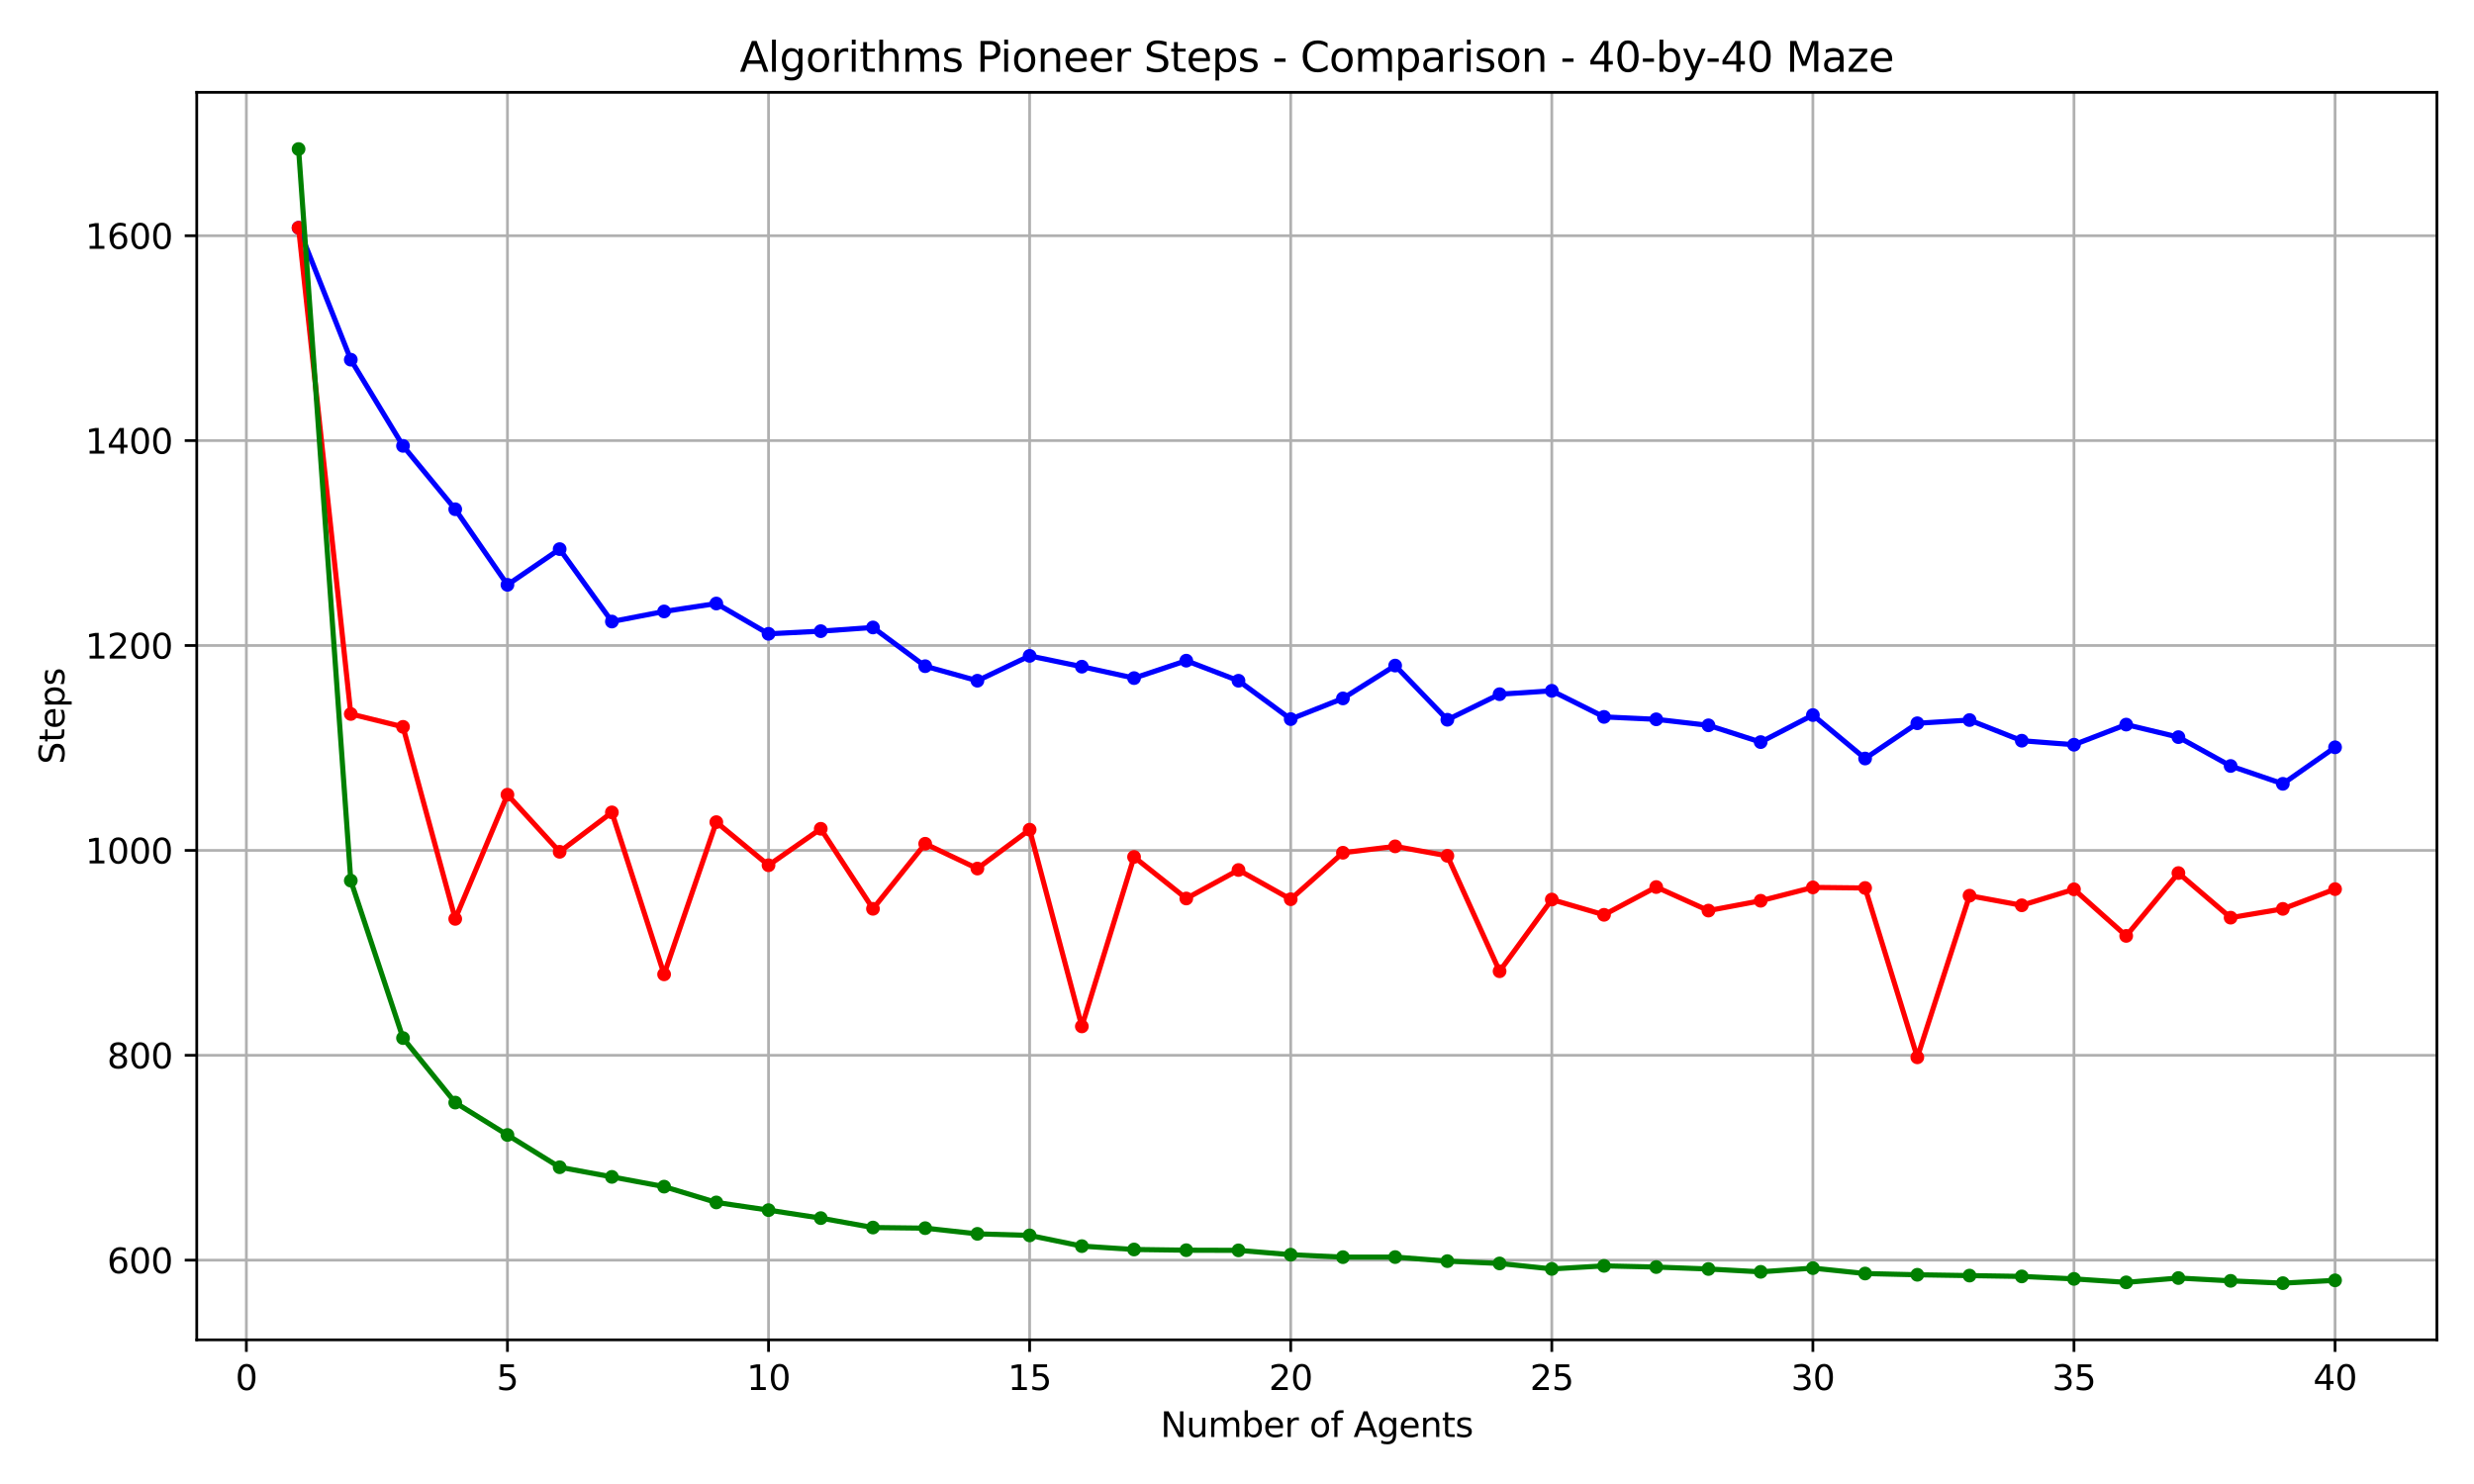 <?xml version="1.0" encoding="utf-8" standalone="no"?>
<!DOCTYPE svg PUBLIC "-//W3C//DTD SVG 1.1//EN"
  "http://www.w3.org/Graphics/SVG/1.1/DTD/svg11.dtd">
<svg xmlns:xlink="http://www.w3.org/1999/xlink" width="720pt" height="432pt" viewBox="0 0 720 432" xmlns="http://www.w3.org/2000/svg" version="1.1">
 <defs>
  <style type="text/css">*{stroke-linejoin: round; stroke-linecap: butt}</style>
 </defs>
 <g id="figure_1">
  <g id="patch_1">
   <path d="M 0 432 
L 720 432 
L 720 0 
L 0 0 
z
" style="fill: #ffffff"/>
  </g>
  <g id="axes_1">
   <g id="patch_2">
    <path d="M 57.26 390.04 
L 709.2 390.04 
L 709.2 26.88 
L 57.26 26.88 
z
" style="fill: #ffffff"/>
   </g>
   <g id="matplotlib.axis_1">
    <g id="xtick_1">
     <g id="line2d_1">
      <path d="M 71.697 390.04 
L 71.697 26.88 
" clip-path="url(#p63d0ea46be)" style="fill: none; stroke: #b0b0b0; stroke-width: 0.8; stroke-linecap: square"/>
     </g>
     <g id="line2d_2">
      <defs>
       <path id="mccde86359d" d="M 0 0 
L 0 3.5 
" style="stroke: #000000; stroke-width: 0.8"/>
      </defs>
      <g>
       <use xlink:href="#mccde86359d" x="71.697" y="390.04" style="stroke: #000000; stroke-width: 0.8"/>
      </g>
     </g>
     <g id="text_1">
      <!-- 0 -->
      <g transform="translate(68.516 404.638) scale(0.1 -0.1)">
       <defs>
        <path id="DejaVuSans-30" d="M 2034 4250 
Q 1547 4250 1301 3770 
Q 1056 3291 1056 2328 
Q 1056 1369 1301 889 
Q 1547 409 2034 409 
Q 2525 409 2770 889 
Q 3016 1369 3016 2328 
Q 3016 3291 2770 3770 
Q 2525 4250 2034 4250 
z
M 2034 4750 
Q 2819 4750 3233 4129 
Q 3647 3509 3647 2328 
Q 3647 1150 3233 529 
Q 2819 -91 2034 -91 
Q 1250 -91 836 529 
Q 422 1150 422 2328 
Q 422 3509 836 4129 
Q 1250 4750 2034 4750 
z
" transform="scale(0.016)"/>
       </defs>
       <use xlink:href="#DejaVuSans-30"/>
      </g>
     </g>
    </g>
    <g id="xtick_2">
     <g id="line2d_3">
      <path d="M 147.681 390.04 
L 147.681 26.88 
" clip-path="url(#p63d0ea46be)" style="fill: none; stroke: #b0b0b0; stroke-width: 0.8; stroke-linecap: square"/>
     </g>
     <g id="line2d_4">
      <g>
       <use xlink:href="#mccde86359d" x="147.681" y="390.04" style="stroke: #000000; stroke-width: 0.8"/>
      </g>
     </g>
     <g id="text_2">
      <!-- 5 -->
      <g transform="translate(144.499 404.638) scale(0.1 -0.1)">
       <defs>
        <path id="DejaVuSans-35" d="M 691 4666 
L 3169 4666 
L 3169 4134 
L 1269 4134 
L 1269 2991 
Q 1406 3038 1543 3061 
Q 1681 3084 1819 3084 
Q 2600 3084 3056 2656 
Q 3513 2228 3513 1497 
Q 3513 744 3044 326 
Q 2575 -91 1722 -91 
Q 1428 -91 1123 -41 
Q 819 9 494 109 
L 494 744 
Q 775 591 1075 516 
Q 1375 441 1709 441 
Q 2250 441 2565 725 
Q 2881 1009 2881 1497 
Q 2881 1984 2565 2268 
Q 2250 2553 1709 2553 
Q 1456 2553 1204 2497 
Q 953 2441 691 2322 
L 691 4666 
z
" transform="scale(0.016)"/>
       </defs>
       <use xlink:href="#DejaVuSans-35"/>
      </g>
     </g>
    </g>
    <g id="xtick_3">
     <g id="line2d_5">
      <path d="M 223.664 390.04 
L 223.664 26.88 
" clip-path="url(#p63d0ea46be)" style="fill: none; stroke: #b0b0b0; stroke-width: 0.8; stroke-linecap: square"/>
     </g>
     <g id="line2d_6">
      <g>
       <use xlink:href="#mccde86359d" x="223.664" y="390.04" style="stroke: #000000; stroke-width: 0.8"/>
      </g>
     </g>
     <g id="text_3">
      <!-- 10 -->
      <g transform="translate(217.302 404.638) scale(0.1 -0.1)">
       <defs>
        <path id="DejaVuSans-31" d="M 794 531 
L 1825 531 
L 1825 4091 
L 703 3866 
L 703 4441 
L 1819 4666 
L 2450 4666 
L 2450 531 
L 3481 531 
L 3481 0 
L 794 0 
L 794 531 
z
" transform="scale(0.016)"/>
       </defs>
       <use xlink:href="#DejaVuSans-31"/>
       <use xlink:href="#DejaVuSans-30" x="63.623"/>
      </g>
     </g>
    </g>
    <g id="xtick_4">
     <g id="line2d_7">
      <path d="M 299.648 390.04 
L 299.648 26.88 
" clip-path="url(#p63d0ea46be)" style="fill: none; stroke: #b0b0b0; stroke-width: 0.8; stroke-linecap: square"/>
     </g>
     <g id="line2d_8">
      <g>
       <use xlink:href="#mccde86359d" x="299.648" y="390.04" style="stroke: #000000; stroke-width: 0.8"/>
      </g>
     </g>
     <g id="text_4">
      <!-- 15 -->
      <g transform="translate(293.285 404.638) scale(0.1 -0.1)">
       <use xlink:href="#DejaVuSans-31"/>
       <use xlink:href="#DejaVuSans-35" x="63.623"/>
      </g>
     </g>
    </g>
    <g id="xtick_5">
     <g id="line2d_9">
      <path d="M 375.632 390.04 
L 375.632 26.88 
" clip-path="url(#p63d0ea46be)" style="fill: none; stroke: #b0b0b0; stroke-width: 0.8; stroke-linecap: square"/>
     </g>
     <g id="line2d_10">
      <g>
       <use xlink:href="#mccde86359d" x="375.632" y="390.04" style="stroke: #000000; stroke-width: 0.8"/>
      </g>
     </g>
     <g id="text_5">
      <!-- 20 -->
      <g transform="translate(369.269 404.638) scale(0.1 -0.1)">
       <defs>
        <path id="DejaVuSans-32" d="M 1228 531 
L 3431 531 
L 3431 0 
L 469 0 
L 469 531 
Q 828 903 1448 1529 
Q 2069 2156 2228 2338 
Q 2531 2678 2651 2914 
Q 2772 3150 2772 3378 
Q 2772 3750 2511 3984 
Q 2250 4219 1831 4219 
Q 1534 4219 1204 4116 
Q 875 4013 500 3803 
L 500 4441 
Q 881 4594 1212 4672 
Q 1544 4750 1819 4750 
Q 2544 4750 2975 4387 
Q 3406 4025 3406 3419 
Q 3406 3131 3298 2873 
Q 3191 2616 2906 2266 
Q 2828 2175 2409 1742 
Q 1991 1309 1228 531 
z
" transform="scale(0.016)"/>
       </defs>
       <use xlink:href="#DejaVuSans-32"/>
       <use xlink:href="#DejaVuSans-30" x="63.623"/>
      </g>
     </g>
    </g>
    <g id="xtick_6">
     <g id="line2d_11">
      <path d="M 451.615 390.04 
L 451.615 26.88 
" clip-path="url(#p63d0ea46be)" style="fill: none; stroke: #b0b0b0; stroke-width: 0.8; stroke-linecap: square"/>
     </g>
     <g id="line2d_12">
      <g>
       <use xlink:href="#mccde86359d" x="451.615" y="390.04" style="stroke: #000000; stroke-width: 0.8"/>
      </g>
     </g>
     <g id="text_6">
      <!-- 25 -->
      <g transform="translate(445.253 404.638) scale(0.1 -0.1)">
       <use xlink:href="#DejaVuSans-32"/>
       <use xlink:href="#DejaVuSans-35" x="63.623"/>
      </g>
     </g>
    </g>
    <g id="xtick_7">
     <g id="line2d_13">
      <path d="M 527.599 390.04 
L 527.599 26.88 
" clip-path="url(#p63d0ea46be)" style="fill: none; stroke: #b0b0b0; stroke-width: 0.8; stroke-linecap: square"/>
     </g>
     <g id="line2d_14">
      <g>
       <use xlink:href="#mccde86359d" x="527.599" y="390.04" style="stroke: #000000; stroke-width: 0.8"/>
      </g>
     </g>
     <g id="text_7">
      <!-- 30 -->
      <g transform="translate(521.236 404.638) scale(0.1 -0.1)">
       <defs>
        <path id="DejaVuSans-33" d="M 2597 2516 
Q 3050 2419 3304 2112 
Q 3559 1806 3559 1356 
Q 3559 666 3084 287 
Q 2609 -91 1734 -91 
Q 1441 -91 1130 -33 
Q 819 25 488 141 
L 488 750 
Q 750 597 1062 519 
Q 1375 441 1716 441 
Q 2309 441 2620 675 
Q 2931 909 2931 1356 
Q 2931 1769 2642 2001 
Q 2353 2234 1838 2234 
L 1294 2234 
L 1294 2753 
L 1863 2753 
Q 2328 2753 2575 2939 
Q 2822 3125 2822 3475 
Q 2822 3834 2567 4026 
Q 2313 4219 1838 4219 
Q 1578 4219 1281 4162 
Q 984 4106 628 3988 
L 628 4550 
Q 988 4650 1302 4700 
Q 1616 4750 1894 4750 
Q 2613 4750 3031 4423 
Q 3450 4097 3450 3541 
Q 3450 3153 3228 2886 
Q 3006 2619 2597 2516 
z
" transform="scale(0.016)"/>
       </defs>
       <use xlink:href="#DejaVuSans-33"/>
       <use xlink:href="#DejaVuSans-30" x="63.623"/>
      </g>
     </g>
    </g>
    <g id="xtick_8">
     <g id="line2d_15">
      <path d="M 603.583 390.04 
L 603.583 26.88 
" clip-path="url(#p63d0ea46be)" style="fill: none; stroke: #b0b0b0; stroke-width: 0.8; stroke-linecap: square"/>
     </g>
     <g id="line2d_16">
      <g>
       <use xlink:href="#mccde86359d" x="603.583" y="390.04" style="stroke: #000000; stroke-width: 0.8"/>
      </g>
     </g>
     <g id="text_8">
      <!-- 35 -->
      <g transform="translate(597.22 404.638) scale(0.1 -0.1)">
       <use xlink:href="#DejaVuSans-33"/>
       <use xlink:href="#DejaVuSans-35" x="63.623"/>
      </g>
     </g>
    </g>
    <g id="xtick_9">
     <g id="line2d_17">
      <path d="M 679.566 390.04 
L 679.566 26.88 
" clip-path="url(#p63d0ea46be)" style="fill: none; stroke: #b0b0b0; stroke-width: 0.8; stroke-linecap: square"/>
     </g>
     <g id="line2d_18">
      <g>
       <use xlink:href="#mccde86359d" x="679.566" y="390.04" style="stroke: #000000; stroke-width: 0.8"/>
      </g>
     </g>
     <g id="text_9">
      <!-- 40 -->
      <g transform="translate(673.204 404.638) scale(0.1 -0.1)">
       <defs>
        <path id="DejaVuSans-34" d="M 2419 4116 
L 825 1625 
L 2419 1625 
L 2419 4116 
z
M 2253 4666 
L 3047 4666 
L 3047 1625 
L 3713 1625 
L 3713 1100 
L 3047 1100 
L 3047 0 
L 2419 0 
L 2419 1100 
L 313 1100 
L 313 1709 
L 2253 4666 
z
" transform="scale(0.016)"/>
       </defs>
       <use xlink:href="#DejaVuSans-34"/>
       <use xlink:href="#DejaVuSans-30" x="63.623"/>
      </g>
     </g>
    </g>
    <g id="text_10">
     <!-- Number of Agents -->
     <g transform="translate(337.742 418.317) scale(0.1 -0.1)">
      <defs>
       <path id="DejaVuSans-4e" d="M 628 4666 
L 1478 4666 
L 3547 763 
L 3547 4666 
L 4159 4666 
L 4159 0 
L 3309 0 
L 1241 3903 
L 1241 0 
L 628 0 
L 628 4666 
z
" transform="scale(0.016)"/>
       <path id="DejaVuSans-75" d="M 544 1381 
L 544 3500 
L 1119 3500 
L 1119 1403 
Q 1119 906 1312 657 
Q 1506 409 1894 409 
Q 2359 409 2629 706 
Q 2900 1003 2900 1516 
L 2900 3500 
L 3475 3500 
L 3475 0 
L 2900 0 
L 2900 538 
Q 2691 219 2414 64 
Q 2138 -91 1772 -91 
Q 1169 -91 856 284 
Q 544 659 544 1381 
z
M 1991 3584 
L 1991 3584 
z
" transform="scale(0.016)"/>
       <path id="DejaVuSans-6d" d="M 3328 2828 
Q 3544 3216 3844 3400 
Q 4144 3584 4550 3584 
Q 5097 3584 5394 3201 
Q 5691 2819 5691 2113 
L 5691 0 
L 5113 0 
L 5113 2094 
Q 5113 2597 4934 2840 
Q 4756 3084 4391 3084 
Q 3944 3084 3684 2787 
Q 3425 2491 3425 1978 
L 3425 0 
L 2847 0 
L 2847 2094 
Q 2847 2600 2669 2842 
Q 2491 3084 2119 3084 
Q 1678 3084 1418 2786 
Q 1159 2488 1159 1978 
L 1159 0 
L 581 0 
L 581 3500 
L 1159 3500 
L 1159 2956 
Q 1356 3278 1631 3431 
Q 1906 3584 2284 3584 
Q 2666 3584 2933 3390 
Q 3200 3197 3328 2828 
z
" transform="scale(0.016)"/>
       <path id="DejaVuSans-62" d="M 3116 1747 
Q 3116 2381 2855 2742 
Q 2594 3103 2138 3103 
Q 1681 3103 1420 2742 
Q 1159 2381 1159 1747 
Q 1159 1113 1420 752 
Q 1681 391 2138 391 
Q 2594 391 2855 752 
Q 3116 1113 3116 1747 
z
M 1159 2969 
Q 1341 3281 1617 3432 
Q 1894 3584 2278 3584 
Q 2916 3584 3314 3078 
Q 3713 2572 3713 1747 
Q 3713 922 3314 415 
Q 2916 -91 2278 -91 
Q 1894 -91 1617 61 
Q 1341 213 1159 525 
L 1159 0 
L 581 0 
L 581 4863 
L 1159 4863 
L 1159 2969 
z
" transform="scale(0.016)"/>
       <path id="DejaVuSans-65" d="M 3597 1894 
L 3597 1613 
L 953 1613 
Q 991 1019 1311 708 
Q 1631 397 2203 397 
Q 2534 397 2845 478 
Q 3156 559 3463 722 
L 3463 178 
Q 3153 47 2828 -22 
Q 2503 -91 2169 -91 
Q 1331 -91 842 396 
Q 353 884 353 1716 
Q 353 2575 817 3079 
Q 1281 3584 2069 3584 
Q 2775 3584 3186 3129 
Q 3597 2675 3597 1894 
z
M 3022 2063 
Q 3016 2534 2758 2815 
Q 2500 3097 2075 3097 
Q 1594 3097 1305 2825 
Q 1016 2553 972 2059 
L 3022 2063 
z
" transform="scale(0.016)"/>
       <path id="DejaVuSans-72" d="M 2631 2963 
Q 2534 3019 2420 3045 
Q 2306 3072 2169 3072 
Q 1681 3072 1420 2755 
Q 1159 2438 1159 1844 
L 1159 0 
L 581 0 
L 581 3500 
L 1159 3500 
L 1159 2956 
Q 1341 3275 1631 3429 
Q 1922 3584 2338 3584 
Q 2397 3584 2469 3576 
Q 2541 3569 2628 3553 
L 2631 2963 
z
" transform="scale(0.016)"/>
       <path id="DejaVuSans-20" transform="scale(0.016)"/>
       <path id="DejaVuSans-6f" d="M 1959 3097 
Q 1497 3097 1228 2736 
Q 959 2375 959 1747 
Q 959 1119 1226 758 
Q 1494 397 1959 397 
Q 2419 397 2687 759 
Q 2956 1122 2956 1747 
Q 2956 2369 2687 2733 
Q 2419 3097 1959 3097 
z
M 1959 3584 
Q 2709 3584 3137 3096 
Q 3566 2609 3566 1747 
Q 3566 888 3137 398 
Q 2709 -91 1959 -91 
Q 1206 -91 779 398 
Q 353 888 353 1747 
Q 353 2609 779 3096 
Q 1206 3584 1959 3584 
z
" transform="scale(0.016)"/>
       <path id="DejaVuSans-66" d="M 2375 4863 
L 2375 4384 
L 1825 4384 
Q 1516 4384 1395 4259 
Q 1275 4134 1275 3809 
L 1275 3500 
L 2222 3500 
L 2222 3053 
L 1275 3053 
L 1275 0 
L 697 0 
L 697 3053 
L 147 3053 
L 147 3500 
L 697 3500 
L 697 3744 
Q 697 4328 969 4595 
Q 1241 4863 1831 4863 
L 2375 4863 
z
" transform="scale(0.016)"/>
       <path id="DejaVuSans-41" d="M 2188 4044 
L 1331 1722 
L 3047 1722 
L 2188 4044 
z
M 1831 4666 
L 2547 4666 
L 4325 0 
L 3669 0 
L 3244 1197 
L 1141 1197 
L 716 0 
L 50 0 
L 1831 4666 
z
" transform="scale(0.016)"/>
       <path id="DejaVuSans-67" d="M 2906 1791 
Q 2906 2416 2648 2759 
Q 2391 3103 1925 3103 
Q 1463 3103 1205 2759 
Q 947 2416 947 1791 
Q 947 1169 1205 825 
Q 1463 481 1925 481 
Q 2391 481 2648 825 
Q 2906 1169 2906 1791 
z
M 3481 434 
Q 3481 -459 3084 -895 
Q 2688 -1331 1869 -1331 
Q 1566 -1331 1297 -1286 
Q 1028 -1241 775 -1147 
L 775 -588 
Q 1028 -725 1275 -790 
Q 1522 -856 1778 -856 
Q 2344 -856 2625 -561 
Q 2906 -266 2906 331 
L 2906 616 
Q 2728 306 2450 153 
Q 2172 0 1784 0 
Q 1141 0 747 490 
Q 353 981 353 1791 
Q 353 2603 747 3093 
Q 1141 3584 1784 3584 
Q 2172 3584 2450 3431 
Q 2728 3278 2906 2969 
L 2906 3500 
L 3481 3500 
L 3481 434 
z
" transform="scale(0.016)"/>
       <path id="DejaVuSans-6e" d="M 3513 2113 
L 3513 0 
L 2938 0 
L 2938 2094 
Q 2938 2591 2744 2837 
Q 2550 3084 2163 3084 
Q 1697 3084 1428 2787 
Q 1159 2491 1159 1978 
L 1159 0 
L 581 0 
L 581 3500 
L 1159 3500 
L 1159 2956 
Q 1366 3272 1645 3428 
Q 1925 3584 2291 3584 
Q 2894 3584 3203 3211 
Q 3513 2838 3513 2113 
z
" transform="scale(0.016)"/>
       <path id="DejaVuSans-74" d="M 1172 4494 
L 1172 3500 
L 2356 3500 
L 2356 3053 
L 1172 3053 
L 1172 1153 
Q 1172 725 1289 603 
Q 1406 481 1766 481 
L 2356 481 
L 2356 0 
L 1766 0 
Q 1100 0 847 248 
Q 594 497 594 1153 
L 594 3053 
L 172 3053 
L 172 3500 
L 594 3500 
L 594 4494 
L 1172 4494 
z
" transform="scale(0.016)"/>
       <path id="DejaVuSans-73" d="M 2834 3397 
L 2834 2853 
Q 2591 2978 2328 3040 
Q 2066 3103 1784 3103 
Q 1356 3103 1142 2972 
Q 928 2841 928 2578 
Q 928 2378 1081 2264 
Q 1234 2150 1697 2047 
L 1894 2003 
Q 2506 1872 2764 1633 
Q 3022 1394 3022 966 
Q 3022 478 2636 193 
Q 2250 -91 1575 -91 
Q 1294 -91 989 -36 
Q 684 19 347 128 
L 347 722 
Q 666 556 975 473 
Q 1284 391 1588 391 
Q 1994 391 2212 530 
Q 2431 669 2431 922 
Q 2431 1156 2273 1281 
Q 2116 1406 1581 1522 
L 1381 1569 
Q 847 1681 609 1914 
Q 372 2147 372 2553 
Q 372 3047 722 3315 
Q 1072 3584 1716 3584 
Q 2034 3584 2315 3537 
Q 2597 3491 2834 3397 
z
" transform="scale(0.016)"/>
      </defs>
      <use xlink:href="#DejaVuSans-4e"/>
      <use xlink:href="#DejaVuSans-75" x="74.805"/>
      <use xlink:href="#DejaVuSans-6d" x="138.184"/>
      <use xlink:href="#DejaVuSans-62" x="235.596"/>
      <use xlink:href="#DejaVuSans-65" x="299.072"/>
      <use xlink:href="#DejaVuSans-72" x="360.596"/>
      <use xlink:href="#DejaVuSans-20" x="401.709"/>
      <use xlink:href="#DejaVuSans-6f" x="433.496"/>
      <use xlink:href="#DejaVuSans-66" x="494.678"/>
      <use xlink:href="#DejaVuSans-20" x="529.883"/>
      <use xlink:href="#DejaVuSans-41" x="561.67"/>
      <use xlink:href="#DejaVuSans-67" x="630.078"/>
      <use xlink:href="#DejaVuSans-65" x="693.555"/>
      <use xlink:href="#DejaVuSans-6e" x="755.078"/>
      <use xlink:href="#DejaVuSans-74" x="818.457"/>
      <use xlink:href="#DejaVuSans-73" x="857.666"/>
     </g>
    </g>
   </g>
   <g id="matplotlib.axis_2">
    <g id="ytick_1">
     <g id="line2d_19">
      <path d="M 57.26 366.841 
L 709.2 366.841 
" clip-path="url(#p63d0ea46be)" style="fill: none; stroke: #b0b0b0; stroke-width: 0.8; stroke-linecap: square"/>
     </g>
     <g id="line2d_20">
      <defs>
       <path id="m321dcc8707" d="M 0 0 
L -3.5 0 
" style="stroke: #000000; stroke-width: 0.8"/>
      </defs>
      <g>
       <use xlink:href="#m321dcc8707" x="57.26" y="366.841" style="stroke: #000000; stroke-width: 0.8"/>
      </g>
     </g>
     <g id="text_11">
      <!-- 600 -->
      <g transform="translate(31.172 370.64) scale(0.1 -0.1)">
       <defs>
        <path id="DejaVuSans-36" d="M 2113 2584 
Q 1688 2584 1439 2293 
Q 1191 2003 1191 1497 
Q 1191 994 1439 701 
Q 1688 409 2113 409 
Q 2538 409 2786 701 
Q 3034 994 3034 1497 
Q 3034 2003 2786 2293 
Q 2538 2584 2113 2584 
z
M 3366 4563 
L 3366 3988 
Q 3128 4100 2886 4159 
Q 2644 4219 2406 4219 
Q 1781 4219 1451 3797 
Q 1122 3375 1075 2522 
Q 1259 2794 1537 2939 
Q 1816 3084 2150 3084 
Q 2853 3084 3261 2657 
Q 3669 2231 3669 1497 
Q 3669 778 3244 343 
Q 2819 -91 2113 -91 
Q 1303 -91 875 529 
Q 447 1150 447 2328 
Q 447 3434 972 4092 
Q 1497 4750 2381 4750 
Q 2619 4750 2861 4703 
Q 3103 4656 3366 4563 
z
" transform="scale(0.016)"/>
       </defs>
       <use xlink:href="#DejaVuSans-36"/>
       <use xlink:href="#DejaVuSans-30" x="63.623"/>
       <use xlink:href="#DejaVuSans-30" x="127.246"/>
      </g>
     </g>
    </g>
    <g id="ytick_2">
     <g id="line2d_21">
      <path d="M 57.26 307.197 
L 709.2 307.197 
" clip-path="url(#p63d0ea46be)" style="fill: none; stroke: #b0b0b0; stroke-width: 0.8; stroke-linecap: square"/>
     </g>
     <g id="line2d_22">
      <g>
       <use xlink:href="#m321dcc8707" x="57.26" y="307.197" style="stroke: #000000; stroke-width: 0.8"/>
      </g>
     </g>
     <g id="text_12">
      <!-- 800 -->
      <g transform="translate(31.172 310.996) scale(0.1 -0.1)">
       <defs>
        <path id="DejaVuSans-38" d="M 2034 2216 
Q 1584 2216 1326 1975 
Q 1069 1734 1069 1313 
Q 1069 891 1326 650 
Q 1584 409 2034 409 
Q 2484 409 2743 651 
Q 3003 894 3003 1313 
Q 3003 1734 2745 1975 
Q 2488 2216 2034 2216 
z
M 1403 2484 
Q 997 2584 770 2862 
Q 544 3141 544 3541 
Q 544 4100 942 4425 
Q 1341 4750 2034 4750 
Q 2731 4750 3128 4425 
Q 3525 4100 3525 3541 
Q 3525 3141 3298 2862 
Q 3072 2584 2669 2484 
Q 3125 2378 3379 2068 
Q 3634 1759 3634 1313 
Q 3634 634 3220 271 
Q 2806 -91 2034 -91 
Q 1263 -91 848 271 
Q 434 634 434 1313 
Q 434 1759 690 2068 
Q 947 2378 1403 2484 
z
M 1172 3481 
Q 1172 3119 1398 2916 
Q 1625 2713 2034 2713 
Q 2441 2713 2670 2916 
Q 2900 3119 2900 3481 
Q 2900 3844 2670 4047 
Q 2441 4250 2034 4250 
Q 1625 4250 1398 4047 
Q 1172 3844 1172 3481 
z
" transform="scale(0.016)"/>
       </defs>
       <use xlink:href="#DejaVuSans-38"/>
       <use xlink:href="#DejaVuSans-30" x="63.623"/>
       <use xlink:href="#DejaVuSans-30" x="127.246"/>
      </g>
     </g>
    </g>
    <g id="ytick_3">
     <g id="line2d_23">
      <path d="M 57.26 247.553 
L 709.2 247.553 
" clip-path="url(#p63d0ea46be)" style="fill: none; stroke: #b0b0b0; stroke-width: 0.8; stroke-linecap: square"/>
     </g>
     <g id="line2d_24">
      <g>
       <use xlink:href="#m321dcc8707" x="57.26" y="247.553" style="stroke: #000000; stroke-width: 0.8"/>
      </g>
     </g>
     <g id="text_13">
      <!-- 1000 -->
      <g transform="translate(24.81 251.352) scale(0.1 -0.1)">
       <use xlink:href="#DejaVuSans-31"/>
       <use xlink:href="#DejaVuSans-30" x="63.623"/>
       <use xlink:href="#DejaVuSans-30" x="127.246"/>
       <use xlink:href="#DejaVuSans-30" x="190.869"/>
      </g>
     </g>
    </g>
    <g id="ytick_4">
     <g id="line2d_25">
      <path d="M 57.26 187.909 
L 709.2 187.909 
" clip-path="url(#p63d0ea46be)" style="fill: none; stroke: #b0b0b0; stroke-width: 0.8; stroke-linecap: square"/>
     </g>
     <g id="line2d_26">
      <g>
       <use xlink:href="#m321dcc8707" x="57.26" y="187.909" style="stroke: #000000; stroke-width: 0.8"/>
      </g>
     </g>
     <g id="text_14">
      <!-- 1200 -->
      <g transform="translate(24.81 191.708) scale(0.1 -0.1)">
       <use xlink:href="#DejaVuSans-31"/>
       <use xlink:href="#DejaVuSans-32" x="63.623"/>
       <use xlink:href="#DejaVuSans-30" x="127.246"/>
       <use xlink:href="#DejaVuSans-30" x="190.869"/>
      </g>
     </g>
    </g>
    <g id="ytick_5">
     <g id="line2d_27">
      <path d="M 57.26 128.265 
L 709.2 128.265 
" clip-path="url(#p63d0ea46be)" style="fill: none; stroke: #b0b0b0; stroke-width: 0.8; stroke-linecap: square"/>
     </g>
     <g id="line2d_28">
      <g>
       <use xlink:href="#m321dcc8707" x="57.26" y="128.265" style="stroke: #000000; stroke-width: 0.8"/>
      </g>
     </g>
     <g id="text_15">
      <!-- 1400 -->
      <g transform="translate(24.81 132.064) scale(0.1 -0.1)">
       <use xlink:href="#DejaVuSans-31"/>
       <use xlink:href="#DejaVuSans-34" x="63.623"/>
       <use xlink:href="#DejaVuSans-30" x="127.246"/>
       <use xlink:href="#DejaVuSans-30" x="190.869"/>
      </g>
     </g>
    </g>
    <g id="ytick_6">
     <g id="line2d_29">
      <path d="M 57.26 68.621 
L 709.2 68.621 
" clip-path="url(#p63d0ea46be)" style="fill: none; stroke: #b0b0b0; stroke-width: 0.8; stroke-linecap: square"/>
     </g>
     <g id="line2d_30">
      <g>
       <use xlink:href="#m321dcc8707" x="57.26" y="68.621" style="stroke: #000000; stroke-width: 0.8"/>
      </g>
     </g>
     <g id="text_16">
      <!-- 1600 -->
      <g transform="translate(24.81 72.421) scale(0.1 -0.1)">
       <use xlink:href="#DejaVuSans-31"/>
       <use xlink:href="#DejaVuSans-36" x="63.623"/>
       <use xlink:href="#DejaVuSans-30" x="127.246"/>
       <use xlink:href="#DejaVuSans-30" x="190.869"/>
      </g>
     </g>
    </g>
    <g id="text_17">
     <!-- Steps -->
     <g transform="translate(18.73 222.45) rotate(-90) scale(0.1 -0.1)">
      <defs>
       <path id="DejaVuSans-53" d="M 3425 4513 
L 3425 3897 
Q 3066 4069 2747 4153 
Q 2428 4238 2131 4238 
Q 1616 4238 1336 4038 
Q 1056 3838 1056 3469 
Q 1056 3159 1242 3001 
Q 1428 2844 1947 2747 
L 2328 2669 
Q 3034 2534 3370 2195 
Q 3706 1856 3706 1288 
Q 3706 609 3251 259 
Q 2797 -91 1919 -91 
Q 1588 -91 1214 -16 
Q 841 59 441 206 
L 441 856 
Q 825 641 1194 531 
Q 1563 422 1919 422 
Q 2459 422 2753 634 
Q 3047 847 3047 1241 
Q 3047 1584 2836 1778 
Q 2625 1972 2144 2069 
L 1759 2144 
Q 1053 2284 737 2584 
Q 422 2884 422 3419 
Q 422 4038 858 4394 
Q 1294 4750 2059 4750 
Q 2388 4750 2728 4690 
Q 3069 4631 3425 4513 
z
" transform="scale(0.016)"/>
       <path id="DejaVuSans-70" d="M 1159 525 
L 1159 -1331 
L 581 -1331 
L 581 3500 
L 1159 3500 
L 1159 2969 
Q 1341 3281 1617 3432 
Q 1894 3584 2278 3584 
Q 2916 3584 3314 3078 
Q 3713 2572 3713 1747 
Q 3713 922 3314 415 
Q 2916 -91 2278 -91 
Q 1894 -91 1617 61 
Q 1341 213 1159 525 
z
M 3116 1747 
Q 3116 2381 2855 2742 
Q 2594 3103 2138 3103 
Q 1681 3103 1420 2742 
Q 1159 2381 1159 1747 
Q 1159 1113 1420 752 
Q 1681 391 2138 391 
Q 2594 391 2855 752 
Q 3116 1113 3116 1747 
z
" transform="scale(0.016)"/>
      </defs>
      <use xlink:href="#DejaVuSans-53"/>
      <use xlink:href="#DejaVuSans-74" x="63.477"/>
      <use xlink:href="#DejaVuSans-65" x="102.686"/>
      <use xlink:href="#DejaVuSans-70" x="164.209"/>
      <use xlink:href="#DejaVuSans-73" x="227.686"/>
     </g>
    </g>
   </g>
   <g id="line2d_31">
    <path d="M 86.894 66.312 
L 102.09 104.713 
L 117.287 129.792 
L 132.484 148.244 
L 147.681 170.247 
L 162.877 159.85 
L 178.074 180.936 
L 193.271 177.996 
L 208.468 175.687 
L 223.664 184.509 
L 238.861 183.736 
L 254.058 182.66 
L 269.254 193.933 
L 284.451 198.161 
L 299.648 190.932 
L 314.845 194.074 
L 330.041 197.4 
L 345.238 192.325 
L 360.435 198.168 
L 375.632 209.336 
L 390.828 203.312 
L 406.025 193.754 
L 421.222 209.522 
L 436.419 202.088 
L 451.615 201.098 
L 466.812 208.694 
L 482.009 209.398 
L 497.206 211.144 
L 512.402 216.025 
L 527.599 208.157 
L 542.796 220.809 
L 557.992 210.545 
L 573.189 209.612 
L 588.386 215.622 
L 603.583 216.793 
L 618.779 210.932 
L 633.976 214.582 
L 649.173 222.982 
L 664.37 228.176 
L 679.566 217.543 
" clip-path="url(#p63d0ea46be)" style="fill: none; stroke: #0000ff; stroke-width: 1.5; stroke-linecap: square"/>
    <defs>
     <path id="m3aee6447ea" d="M 0 1.5 
C 0.398 1.5 0.779 1.342 1.061 1.061 
C 1.342 0.779 1.5 0.398 1.5 0 
C 1.5 -0.398 1.342 -0.779 1.061 -1.061 
C 0.779 -1.342 0.398 -1.5 0 -1.5 
C -0.398 -1.5 -0.779 -1.342 -1.061 -1.061 
C -1.342 -0.779 -1.5 -0.398 -1.5 0 
C -1.5 0.398 -1.342 0.779 -1.061 1.061 
C -0.779 1.342 -0.398 1.5 0 1.5 
z
" style="stroke: #0000ff"/>
    </defs>
    <g clip-path="url(#p63d0ea46be)">
     <use xlink:href="#m3aee6447ea" x="86.894" y="66.312" style="fill: #0000ff; stroke: #0000ff"/>
     <use xlink:href="#m3aee6447ea" x="102.09" y="104.713" style="fill: #0000ff; stroke: #0000ff"/>
     <use xlink:href="#m3aee6447ea" x="117.287" y="129.792" style="fill: #0000ff; stroke: #0000ff"/>
     <use xlink:href="#m3aee6447ea" x="132.484" y="148.244" style="fill: #0000ff; stroke: #0000ff"/>
     <use xlink:href="#m3aee6447ea" x="147.681" y="170.247" style="fill: #0000ff; stroke: #0000ff"/>
     <use xlink:href="#m3aee6447ea" x="162.877" y="159.85" style="fill: #0000ff; stroke: #0000ff"/>
     <use xlink:href="#m3aee6447ea" x="178.074" y="180.936" style="fill: #0000ff; stroke: #0000ff"/>
     <use xlink:href="#m3aee6447ea" x="193.271" y="177.996" style="fill: #0000ff; stroke: #0000ff"/>
     <use xlink:href="#m3aee6447ea" x="208.468" y="175.687" style="fill: #0000ff; stroke: #0000ff"/>
     <use xlink:href="#m3aee6447ea" x="223.664" y="184.509" style="fill: #0000ff; stroke: #0000ff"/>
     <use xlink:href="#m3aee6447ea" x="238.861" y="183.736" style="fill: #0000ff; stroke: #0000ff"/>
     <use xlink:href="#m3aee6447ea" x="254.058" y="182.66" style="fill: #0000ff; stroke: #0000ff"/>
     <use xlink:href="#m3aee6447ea" x="269.254" y="193.933" style="fill: #0000ff; stroke: #0000ff"/>
     <use xlink:href="#m3aee6447ea" x="284.451" y="198.161" style="fill: #0000ff; stroke: #0000ff"/>
     <use xlink:href="#m3aee6447ea" x="299.648" y="190.932" style="fill: #0000ff; stroke: #0000ff"/>
     <use xlink:href="#m3aee6447ea" x="314.845" y="194.074" style="fill: #0000ff; stroke: #0000ff"/>
     <use xlink:href="#m3aee6447ea" x="330.041" y="197.4" style="fill: #0000ff; stroke: #0000ff"/>
     <use xlink:href="#m3aee6447ea" x="345.238" y="192.325" style="fill: #0000ff; stroke: #0000ff"/>
     <use xlink:href="#m3aee6447ea" x="360.435" y="198.168" style="fill: #0000ff; stroke: #0000ff"/>
     <use xlink:href="#m3aee6447ea" x="375.632" y="209.336" style="fill: #0000ff; stroke: #0000ff"/>
     <use xlink:href="#m3aee6447ea" x="390.828" y="203.312" style="fill: #0000ff; stroke: #0000ff"/>
     <use xlink:href="#m3aee6447ea" x="406.025" y="193.754" style="fill: #0000ff; stroke: #0000ff"/>
     <use xlink:href="#m3aee6447ea" x="421.222" y="209.522" style="fill: #0000ff; stroke: #0000ff"/>
     <use xlink:href="#m3aee6447ea" x="436.419" y="202.088" style="fill: #0000ff; stroke: #0000ff"/>
     <use xlink:href="#m3aee6447ea" x="451.615" y="201.098" style="fill: #0000ff; stroke: #0000ff"/>
     <use xlink:href="#m3aee6447ea" x="466.812" y="208.694" style="fill: #0000ff; stroke: #0000ff"/>
     <use xlink:href="#m3aee6447ea" x="482.009" y="209.398" style="fill: #0000ff; stroke: #0000ff"/>
     <use xlink:href="#m3aee6447ea" x="497.206" y="211.144" style="fill: #0000ff; stroke: #0000ff"/>
     <use xlink:href="#m3aee6447ea" x="512.402" y="216.025" style="fill: #0000ff; stroke: #0000ff"/>
     <use xlink:href="#m3aee6447ea" x="527.599" y="208.157" style="fill: #0000ff; stroke: #0000ff"/>
     <use xlink:href="#m3aee6447ea" x="542.796" y="220.809" style="fill: #0000ff; stroke: #0000ff"/>
     <use xlink:href="#m3aee6447ea" x="557.992" y="210.545" style="fill: #0000ff; stroke: #0000ff"/>
     <use xlink:href="#m3aee6447ea" x="573.189" y="209.612" style="fill: #0000ff; stroke: #0000ff"/>
     <use xlink:href="#m3aee6447ea" x="588.386" y="215.622" style="fill: #0000ff; stroke: #0000ff"/>
     <use xlink:href="#m3aee6447ea" x="603.583" y="216.793" style="fill: #0000ff; stroke: #0000ff"/>
     <use xlink:href="#m3aee6447ea" x="618.779" y="210.932" style="fill: #0000ff; stroke: #0000ff"/>
     <use xlink:href="#m3aee6447ea" x="633.976" y="214.582" style="fill: #0000ff; stroke: #0000ff"/>
     <use xlink:href="#m3aee6447ea" x="649.173" y="222.982" style="fill: #0000ff; stroke: #0000ff"/>
     <use xlink:href="#m3aee6447ea" x="664.37" y="228.176" style="fill: #0000ff; stroke: #0000ff"/>
     <use xlink:href="#m3aee6447ea" x="679.566" y="217.543" style="fill: #0000ff; stroke: #0000ff"/>
    </g>
   </g>
   <g id="line2d_32">
    <path d="M 86.894 66.312 
L 102.09 207.844 
L 117.287 211.588 
L 132.484 267.491 
L 147.681 231.342 
L 162.877 247.963 
L 178.074 236.49 
L 193.271 283.635 
L 208.468 239.327 
L 223.664 251.881 
L 238.861 241.267 
L 254.058 264.559 
L 269.254 245.621 
L 284.451 252.84 
L 299.648 241.529 
L 314.845 298.789 
L 330.041 249.462 
L 345.238 261.557 
L 360.435 253.26 
L 375.632 261.772 
L 390.828 248.238 
L 406.025 246.379 
L 421.222 249.135 
L 436.419 282.733 
L 451.615 261.867 
L 466.812 266.307 
L 482.009 258.222 
L 497.206 265.079 
L 512.402 262.218 
L 527.599 258.329 
L 542.796 258.496 
L 557.992 307.793 
L 573.189 260.737 
L 588.386 263.538 
L 603.583 258.885 
L 618.779 272.444 
L 633.976 254.154 
L 649.173 267.138 
L 664.37 264.58 
L 679.566 258.828 
" clip-path="url(#p63d0ea46be)" style="fill: none; stroke: #ff0000; stroke-width: 1.5; stroke-linecap: square"/>
    <defs>
     <path id="mecaebca837" d="M 0 1.5 
C 0.398 1.5 0.779 1.342 1.061 1.061 
C 1.342 0.779 1.5 0.398 1.5 0 
C 1.5 -0.398 1.342 -0.779 1.061 -1.061 
C 0.779 -1.342 0.398 -1.5 0 -1.5 
C -0.398 -1.5 -0.779 -1.342 -1.061 -1.061 
C -1.342 -0.779 -1.5 -0.398 -1.5 0 
C -1.5 0.398 -1.342 0.779 -1.061 1.061 
C -0.779 1.342 -0.398 1.5 0 1.5 
z
" style="stroke: #ff0000"/>
    </defs>
    <g clip-path="url(#p63d0ea46be)">
     <use xlink:href="#mecaebca837" x="86.894" y="66.312" style="fill: #ff0000; stroke: #ff0000"/>
     <use xlink:href="#mecaebca837" x="102.09" y="207.844" style="fill: #ff0000; stroke: #ff0000"/>
     <use xlink:href="#mecaebca837" x="117.287" y="211.588" style="fill: #ff0000; stroke: #ff0000"/>
     <use xlink:href="#mecaebca837" x="132.484" y="267.491" style="fill: #ff0000; stroke: #ff0000"/>
     <use xlink:href="#mecaebca837" x="147.681" y="231.342" style="fill: #ff0000; stroke: #ff0000"/>
     <use xlink:href="#mecaebca837" x="162.877" y="247.963" style="fill: #ff0000; stroke: #ff0000"/>
     <use xlink:href="#mecaebca837" x="178.074" y="236.49" style="fill: #ff0000; stroke: #ff0000"/>
     <use xlink:href="#mecaebca837" x="193.271" y="283.635" style="fill: #ff0000; stroke: #ff0000"/>
     <use xlink:href="#mecaebca837" x="208.468" y="239.327" style="fill: #ff0000; stroke: #ff0000"/>
     <use xlink:href="#mecaebca837" x="223.664" y="251.881" style="fill: #ff0000; stroke: #ff0000"/>
     <use xlink:href="#mecaebca837" x="238.861" y="241.267" style="fill: #ff0000; stroke: #ff0000"/>
     <use xlink:href="#mecaebca837" x="254.058" y="264.559" style="fill: #ff0000; stroke: #ff0000"/>
     <use xlink:href="#mecaebca837" x="269.254" y="245.621" style="fill: #ff0000; stroke: #ff0000"/>
     <use xlink:href="#mecaebca837" x="284.451" y="252.84" style="fill: #ff0000; stroke: #ff0000"/>
     <use xlink:href="#mecaebca837" x="299.648" y="241.529" style="fill: #ff0000; stroke: #ff0000"/>
     <use xlink:href="#mecaebca837" x="314.845" y="298.789" style="fill: #ff0000; stroke: #ff0000"/>
     <use xlink:href="#mecaebca837" x="330.041" y="249.462" style="fill: #ff0000; stroke: #ff0000"/>
     <use xlink:href="#mecaebca837" x="345.238" y="261.557" style="fill: #ff0000; stroke: #ff0000"/>
     <use xlink:href="#mecaebca837" x="360.435" y="253.26" style="fill: #ff0000; stroke: #ff0000"/>
     <use xlink:href="#mecaebca837" x="375.632" y="261.772" style="fill: #ff0000; stroke: #ff0000"/>
     <use xlink:href="#mecaebca837" x="390.828" y="248.238" style="fill: #ff0000; stroke: #ff0000"/>
     <use xlink:href="#mecaebca837" x="406.025" y="246.379" style="fill: #ff0000; stroke: #ff0000"/>
     <use xlink:href="#mecaebca837" x="421.222" y="249.135" style="fill: #ff0000; stroke: #ff0000"/>
     <use xlink:href="#mecaebca837" x="436.419" y="282.733" style="fill: #ff0000; stroke: #ff0000"/>
     <use xlink:href="#mecaebca837" x="451.615" y="261.867" style="fill: #ff0000; stroke: #ff0000"/>
     <use xlink:href="#mecaebca837" x="466.812" y="266.307" style="fill: #ff0000; stroke: #ff0000"/>
     <use xlink:href="#mecaebca837" x="482.009" y="258.222" style="fill: #ff0000; stroke: #ff0000"/>
     <use xlink:href="#mecaebca837" x="497.206" y="265.079" style="fill: #ff0000; stroke: #ff0000"/>
     <use xlink:href="#mecaebca837" x="512.402" y="262.218" style="fill: #ff0000; stroke: #ff0000"/>
     <use xlink:href="#mecaebca837" x="527.599" y="258.329" style="fill: #ff0000; stroke: #ff0000"/>
     <use xlink:href="#mecaebca837" x="542.796" y="258.496" style="fill: #ff0000; stroke: #ff0000"/>
     <use xlink:href="#mecaebca837" x="557.992" y="307.793" style="fill: #ff0000; stroke: #ff0000"/>
     <use xlink:href="#mecaebca837" x="573.189" y="260.737" style="fill: #ff0000; stroke: #ff0000"/>
     <use xlink:href="#mecaebca837" x="588.386" y="263.538" style="fill: #ff0000; stroke: #ff0000"/>
     <use xlink:href="#mecaebca837" x="603.583" y="258.885" style="fill: #ff0000; stroke: #ff0000"/>
     <use xlink:href="#mecaebca837" x="618.779" y="272.444" style="fill: #ff0000; stroke: #ff0000"/>
     <use xlink:href="#mecaebca837" x="633.976" y="254.154" style="fill: #ff0000; stroke: #ff0000"/>
     <use xlink:href="#mecaebca837" x="649.173" y="267.138" style="fill: #ff0000; stroke: #ff0000"/>
     <use xlink:href="#mecaebca837" x="664.37" y="264.58" style="fill: #ff0000; stroke: #ff0000"/>
     <use xlink:href="#mecaebca837" x="679.566" y="258.828" style="fill: #ff0000; stroke: #ff0000"/>
    </g>
   </g>
   <g id="line2d_33">
    <path d="M 86.894 43.387 
L 102.09 256.356 
L 117.287 302.189 
L 132.484 320.97 
L 147.681 330.401 
L 162.877 339.789 
L 178.074 342.597 
L 193.271 345.436 
L 208.468 350.035 
L 223.664 352.276 
L 238.861 354.602 
L 254.058 357.341 
L 269.254 357.524 
L 284.451 359.18 
L 299.648 359.631 
L 314.845 362.756 
L 330.041 363.732 
L 345.238 363.937 
L 360.435 363.985 
L 375.632 365.249 
L 390.828 365.963 
L 406.025 365.941 
L 421.222 367.122 
L 436.419 367.797 
L 451.615 369.389 
L 466.812 368.501 
L 482.009 368.845 
L 497.206 369.413 
L 512.402 370.24 
L 527.599 369.155 
L 542.796 370.734 
L 557.992 371.094 
L 573.189 371.333 
L 588.386 371.572 
L 603.583 372.292 
L 618.779 373.304 
L 633.976 372.042 
L 649.173 372.86 
L 664.37 373.533 
L 679.566 372.719 
" clip-path="url(#p63d0ea46be)" style="fill: none; stroke: #008000; stroke-width: 1.5; stroke-linecap: square"/>
    <defs>
     <path id="ma1b485ddb1" d="M 0 1.5 
C 0.398 1.5 0.779 1.342 1.061 1.061 
C 1.342 0.779 1.5 0.398 1.5 0 
C 1.5 -0.398 1.342 -0.779 1.061 -1.061 
C 0.779 -1.342 0.398 -1.5 0 -1.5 
C -0.398 -1.5 -0.779 -1.342 -1.061 -1.061 
C -1.342 -0.779 -1.5 -0.398 -1.5 0 
C -1.5 0.398 -1.342 0.779 -1.061 1.061 
C -0.779 1.342 -0.398 1.5 0 1.5 
z
" style="stroke: #008000"/>
    </defs>
    <g clip-path="url(#p63d0ea46be)">
     <use xlink:href="#ma1b485ddb1" x="86.894" y="43.387" style="fill: #008000; stroke: #008000"/>
     <use xlink:href="#ma1b485ddb1" x="102.09" y="256.356" style="fill: #008000; stroke: #008000"/>
     <use xlink:href="#ma1b485ddb1" x="117.287" y="302.189" style="fill: #008000; stroke: #008000"/>
     <use xlink:href="#ma1b485ddb1" x="132.484" y="320.97" style="fill: #008000; stroke: #008000"/>
     <use xlink:href="#ma1b485ddb1" x="147.681" y="330.401" style="fill: #008000; stroke: #008000"/>
     <use xlink:href="#ma1b485ddb1" x="162.877" y="339.789" style="fill: #008000; stroke: #008000"/>
     <use xlink:href="#ma1b485ddb1" x="178.074" y="342.597" style="fill: #008000; stroke: #008000"/>
     <use xlink:href="#ma1b485ddb1" x="193.271" y="345.436" style="fill: #008000; stroke: #008000"/>
     <use xlink:href="#ma1b485ddb1" x="208.468" y="350.035" style="fill: #008000; stroke: #008000"/>
     <use xlink:href="#ma1b485ddb1" x="223.664" y="352.276" style="fill: #008000; stroke: #008000"/>
     <use xlink:href="#ma1b485ddb1" x="238.861" y="354.602" style="fill: #008000; stroke: #008000"/>
     <use xlink:href="#ma1b485ddb1" x="254.058" y="357.341" style="fill: #008000; stroke: #008000"/>
     <use xlink:href="#ma1b485ddb1" x="269.254" y="357.524" style="fill: #008000; stroke: #008000"/>
     <use xlink:href="#ma1b485ddb1" x="284.451" y="359.18" style="fill: #008000; stroke: #008000"/>
     <use xlink:href="#ma1b485ddb1" x="299.648" y="359.631" style="fill: #008000; stroke: #008000"/>
     <use xlink:href="#ma1b485ddb1" x="314.845" y="362.756" style="fill: #008000; stroke: #008000"/>
     <use xlink:href="#ma1b485ddb1" x="330.041" y="363.732" style="fill: #008000; stroke: #008000"/>
     <use xlink:href="#ma1b485ddb1" x="345.238" y="363.937" style="fill: #008000; stroke: #008000"/>
     <use xlink:href="#ma1b485ddb1" x="360.435" y="363.985" style="fill: #008000; stroke: #008000"/>
     <use xlink:href="#ma1b485ddb1" x="375.632" y="365.249" style="fill: #008000; stroke: #008000"/>
     <use xlink:href="#ma1b485ddb1" x="390.828" y="365.963" style="fill: #008000; stroke: #008000"/>
     <use xlink:href="#ma1b485ddb1" x="406.025" y="365.941" style="fill: #008000; stroke: #008000"/>
     <use xlink:href="#ma1b485ddb1" x="421.222" y="367.122" style="fill: #008000; stroke: #008000"/>
     <use xlink:href="#ma1b485ddb1" x="436.419" y="367.797" style="fill: #008000; stroke: #008000"/>
     <use xlink:href="#ma1b485ddb1" x="451.615" y="369.389" style="fill: #008000; stroke: #008000"/>
     <use xlink:href="#ma1b485ddb1" x="466.812" y="368.501" style="fill: #008000; stroke: #008000"/>
     <use xlink:href="#ma1b485ddb1" x="482.009" y="368.845" style="fill: #008000; stroke: #008000"/>
     <use xlink:href="#ma1b485ddb1" x="497.206" y="369.413" style="fill: #008000; stroke: #008000"/>
     <use xlink:href="#ma1b485ddb1" x="512.402" y="370.24" style="fill: #008000; stroke: #008000"/>
     <use xlink:href="#ma1b485ddb1" x="527.599" y="369.155" style="fill: #008000; stroke: #008000"/>
     <use xlink:href="#ma1b485ddb1" x="542.796" y="370.734" style="fill: #008000; stroke: #008000"/>
     <use xlink:href="#ma1b485ddb1" x="557.992" y="371.094" style="fill: #008000; stroke: #008000"/>
     <use xlink:href="#ma1b485ddb1" x="573.189" y="371.333" style="fill: #008000; stroke: #008000"/>
     <use xlink:href="#ma1b485ddb1" x="588.386" y="371.572" style="fill: #008000; stroke: #008000"/>
     <use xlink:href="#ma1b485ddb1" x="603.583" y="372.292" style="fill: #008000; stroke: #008000"/>
     <use xlink:href="#ma1b485ddb1" x="618.779" y="373.304" style="fill: #008000; stroke: #008000"/>
     <use xlink:href="#ma1b485ddb1" x="633.976" y="372.042" style="fill: #008000; stroke: #008000"/>
     <use xlink:href="#ma1b485ddb1" x="649.173" y="372.86" style="fill: #008000; stroke: #008000"/>
     <use xlink:href="#ma1b485ddb1" x="664.37" y="373.533" style="fill: #008000; stroke: #008000"/>
     <use xlink:href="#ma1b485ddb1" x="679.566" y="372.719" style="fill: #008000; stroke: #008000"/>
    </g>
   </g>
   <g id="patch_3">
    <path d="M 57.26 390.04 
L 57.26 26.88 
" style="fill: none; stroke: #000000; stroke-width: 0.8; stroke-linejoin: miter; stroke-linecap: square"/>
   </g>
   <g id="patch_4">
    <path d="M 709.2 390.04 
L 709.2 26.88 
" style="fill: none; stroke: #000000; stroke-width: 0.8; stroke-linejoin: miter; stroke-linecap: square"/>
   </g>
   <g id="patch_5">
    <path d="M 57.26 390.04 
L 709.2 390.04 
" style="fill: none; stroke: #000000; stroke-width: 0.8; stroke-linejoin: miter; stroke-linecap: square"/>
   </g>
   <g id="patch_6">
    <path d="M 57.26 26.88 
L 709.2 26.88 
" style="fill: none; stroke: #000000; stroke-width: 0.8; stroke-linejoin: miter; stroke-linecap: square"/>
   </g>
   <g id="text_18">
    <!-- Algorithms Pioneer Steps - Comparison - 40-by-40 Maze -->
    <g transform="translate(215.308 20.88) scale(0.12 -0.12)">
     <defs>
      <path id="DejaVuSans-6c" d="M 603 4863 
L 1178 4863 
L 1178 0 
L 603 0 
L 603 4863 
z
" transform="scale(0.016)"/>
      <path id="DejaVuSans-69" d="M 603 3500 
L 1178 3500 
L 1178 0 
L 603 0 
L 603 3500 
z
M 603 4863 
L 1178 4863 
L 1178 4134 
L 603 4134 
L 603 4863 
z
" transform="scale(0.016)"/>
      <path id="DejaVuSans-68" d="M 3513 2113 
L 3513 0 
L 2938 0 
L 2938 2094 
Q 2938 2591 2744 2837 
Q 2550 3084 2163 3084 
Q 1697 3084 1428 2787 
Q 1159 2491 1159 1978 
L 1159 0 
L 581 0 
L 581 4863 
L 1159 4863 
L 1159 2956 
Q 1366 3272 1645 3428 
Q 1925 3584 2291 3584 
Q 2894 3584 3203 3211 
Q 3513 2838 3513 2113 
z
" transform="scale(0.016)"/>
      <path id="DejaVuSans-50" d="M 1259 4147 
L 1259 2394 
L 2053 2394 
Q 2494 2394 2734 2622 
Q 2975 2850 2975 3272 
Q 2975 3691 2734 3919 
Q 2494 4147 2053 4147 
L 1259 4147 
z
M 628 4666 
L 2053 4666 
Q 2838 4666 3239 4311 
Q 3641 3956 3641 3272 
Q 3641 2581 3239 2228 
Q 2838 1875 2053 1875 
L 1259 1875 
L 1259 0 
L 628 0 
L 628 4666 
z
" transform="scale(0.016)"/>
      <path id="DejaVuSans-2d" d="M 313 2009 
L 1997 2009 
L 1997 1497 
L 313 1497 
L 313 2009 
z
" transform="scale(0.016)"/>
      <path id="DejaVuSans-43" d="M 4122 4306 
L 4122 3641 
Q 3803 3938 3442 4084 
Q 3081 4231 2675 4231 
Q 1875 4231 1450 3742 
Q 1025 3253 1025 2328 
Q 1025 1406 1450 917 
Q 1875 428 2675 428 
Q 3081 428 3442 575 
Q 3803 722 4122 1019 
L 4122 359 
Q 3791 134 3420 21 
Q 3050 -91 2638 -91 
Q 1578 -91 968 557 
Q 359 1206 359 2328 
Q 359 3453 968 4101 
Q 1578 4750 2638 4750 
Q 3056 4750 3426 4639 
Q 3797 4528 4122 4306 
z
" transform="scale(0.016)"/>
      <path id="DejaVuSans-61" d="M 2194 1759 
Q 1497 1759 1228 1600 
Q 959 1441 959 1056 
Q 959 750 1161 570 
Q 1363 391 1709 391 
Q 2188 391 2477 730 
Q 2766 1069 2766 1631 
L 2766 1759 
L 2194 1759 
z
M 3341 1997 
L 3341 0 
L 2766 0 
L 2766 531 
Q 2569 213 2275 61 
Q 1981 -91 1556 -91 
Q 1019 -91 701 211 
Q 384 513 384 1019 
Q 384 1609 779 1909 
Q 1175 2209 1959 2209 
L 2766 2209 
L 2766 2266 
Q 2766 2663 2505 2880 
Q 2244 3097 1772 3097 
Q 1472 3097 1187 3025 
Q 903 2953 641 2809 
L 641 3341 
Q 956 3463 1253 3523 
Q 1550 3584 1831 3584 
Q 2591 3584 2966 3190 
Q 3341 2797 3341 1997 
z
" transform="scale(0.016)"/>
      <path id="DejaVuSans-79" d="M 2059 -325 
Q 1816 -950 1584 -1140 
Q 1353 -1331 966 -1331 
L 506 -1331 
L 506 -850 
L 844 -850 
Q 1081 -850 1212 -737 
Q 1344 -625 1503 -206 
L 1606 56 
L 191 3500 
L 800 3500 
L 1894 763 
L 2988 3500 
L 3597 3500 
L 2059 -325 
z
" transform="scale(0.016)"/>
      <path id="DejaVuSans-4d" d="M 628 4666 
L 1569 4666 
L 2759 1491 
L 3956 4666 
L 4897 4666 
L 4897 0 
L 4281 0 
L 4281 4097 
L 3078 897 
L 2444 897 
L 1241 4097 
L 1241 0 
L 628 0 
L 628 4666 
z
" transform="scale(0.016)"/>
      <path id="DejaVuSans-7a" d="M 353 3500 
L 3084 3500 
L 3084 2975 
L 922 459 
L 3084 459 
L 3084 0 
L 275 0 
L 275 525 
L 2438 3041 
L 353 3041 
L 353 3500 
z
" transform="scale(0.016)"/>
     </defs>
     <use xlink:href="#DejaVuSans-41"/>
     <use xlink:href="#DejaVuSans-6c" x="68.408"/>
     <use xlink:href="#DejaVuSans-67" x="96.191"/>
     <use xlink:href="#DejaVuSans-6f" x="159.668"/>
     <use xlink:href="#DejaVuSans-72" x="220.85"/>
     <use xlink:href="#DejaVuSans-69" x="261.963"/>
     <use xlink:href="#DejaVuSans-74" x="289.746"/>
     <use xlink:href="#DejaVuSans-68" x="328.955"/>
     <use xlink:href="#DejaVuSans-6d" x="392.334"/>
     <use xlink:href="#DejaVuSans-73" x="489.746"/>
     <use xlink:href="#DejaVuSans-20" x="541.846"/>
     <use xlink:href="#DejaVuSans-50" x="573.633"/>
     <use xlink:href="#DejaVuSans-69" x="631.686"/>
     <use xlink:href="#DejaVuSans-6f" x="659.469"/>
     <use xlink:href="#DejaVuSans-6e" x="720.65"/>
     <use xlink:href="#DejaVuSans-65" x="784.029"/>
     <use xlink:href="#DejaVuSans-65" x="845.553"/>
     <use xlink:href="#DejaVuSans-72" x="907.076"/>
     <use xlink:href="#DejaVuSans-20" x="948.189"/>
     <use xlink:href="#DejaVuSans-53" x="979.977"/>
     <use xlink:href="#DejaVuSans-74" x="1043.453"/>
     <use xlink:href="#DejaVuSans-65" x="1082.662"/>
     <use xlink:href="#DejaVuSans-70" x="1144.186"/>
     <use xlink:href="#DejaVuSans-73" x="1207.662"/>
     <use xlink:href="#DejaVuSans-20" x="1259.762"/>
     <use xlink:href="#DejaVuSans-2d" x="1291.549"/>
     <use xlink:href="#DejaVuSans-20" x="1327.633"/>
     <use xlink:href="#DejaVuSans-43" x="1359.42"/>
     <use xlink:href="#DejaVuSans-6f" x="1429.244"/>
     <use xlink:href="#DejaVuSans-6d" x="1490.426"/>
     <use xlink:href="#DejaVuSans-70" x="1587.838"/>
     <use xlink:href="#DejaVuSans-61" x="1651.314"/>
     <use xlink:href="#DejaVuSans-72" x="1712.594"/>
     <use xlink:href="#DejaVuSans-69" x="1753.707"/>
     <use xlink:href="#DejaVuSans-73" x="1781.49"/>
     <use xlink:href="#DejaVuSans-6f" x="1833.59"/>
     <use xlink:href="#DejaVuSans-6e" x="1894.771"/>
     <use xlink:href="#DejaVuSans-20" x="1958.15"/>
     <use xlink:href="#DejaVuSans-2d" x="1989.938"/>
     <use xlink:href="#DejaVuSans-20" x="2026.021"/>
     <use xlink:href="#DejaVuSans-34" x="2057.809"/>
     <use xlink:href="#DejaVuSans-30" x="2121.432"/>
     <use xlink:href="#DejaVuSans-2d" x="2185.055"/>
     <use xlink:href="#DejaVuSans-62" x="2221.139"/>
     <use xlink:href="#DejaVuSans-79" x="2284.615"/>
     <use xlink:href="#DejaVuSans-2d" x="2342.045"/>
     <use xlink:href="#DejaVuSans-34" x="2378.129"/>
     <use xlink:href="#DejaVuSans-30" x="2441.752"/>
     <use xlink:href="#DejaVuSans-20" x="2505.375"/>
     <use xlink:href="#DejaVuSans-4d" x="2537.162"/>
     <use xlink:href="#DejaVuSans-61" x="2623.441"/>
     <use xlink:href="#DejaVuSans-7a" x="2684.721"/>
     <use xlink:href="#DejaVuSans-65" x="2737.211"/>
    </g>
   </g>
  </g>
 </g>
 <defs>
  <clipPath id="p63d0ea46be">
   <rect x="57.26" y="26.88" width="651.94" height="363.16"/>
  </clipPath>
 </defs>
</svg>
